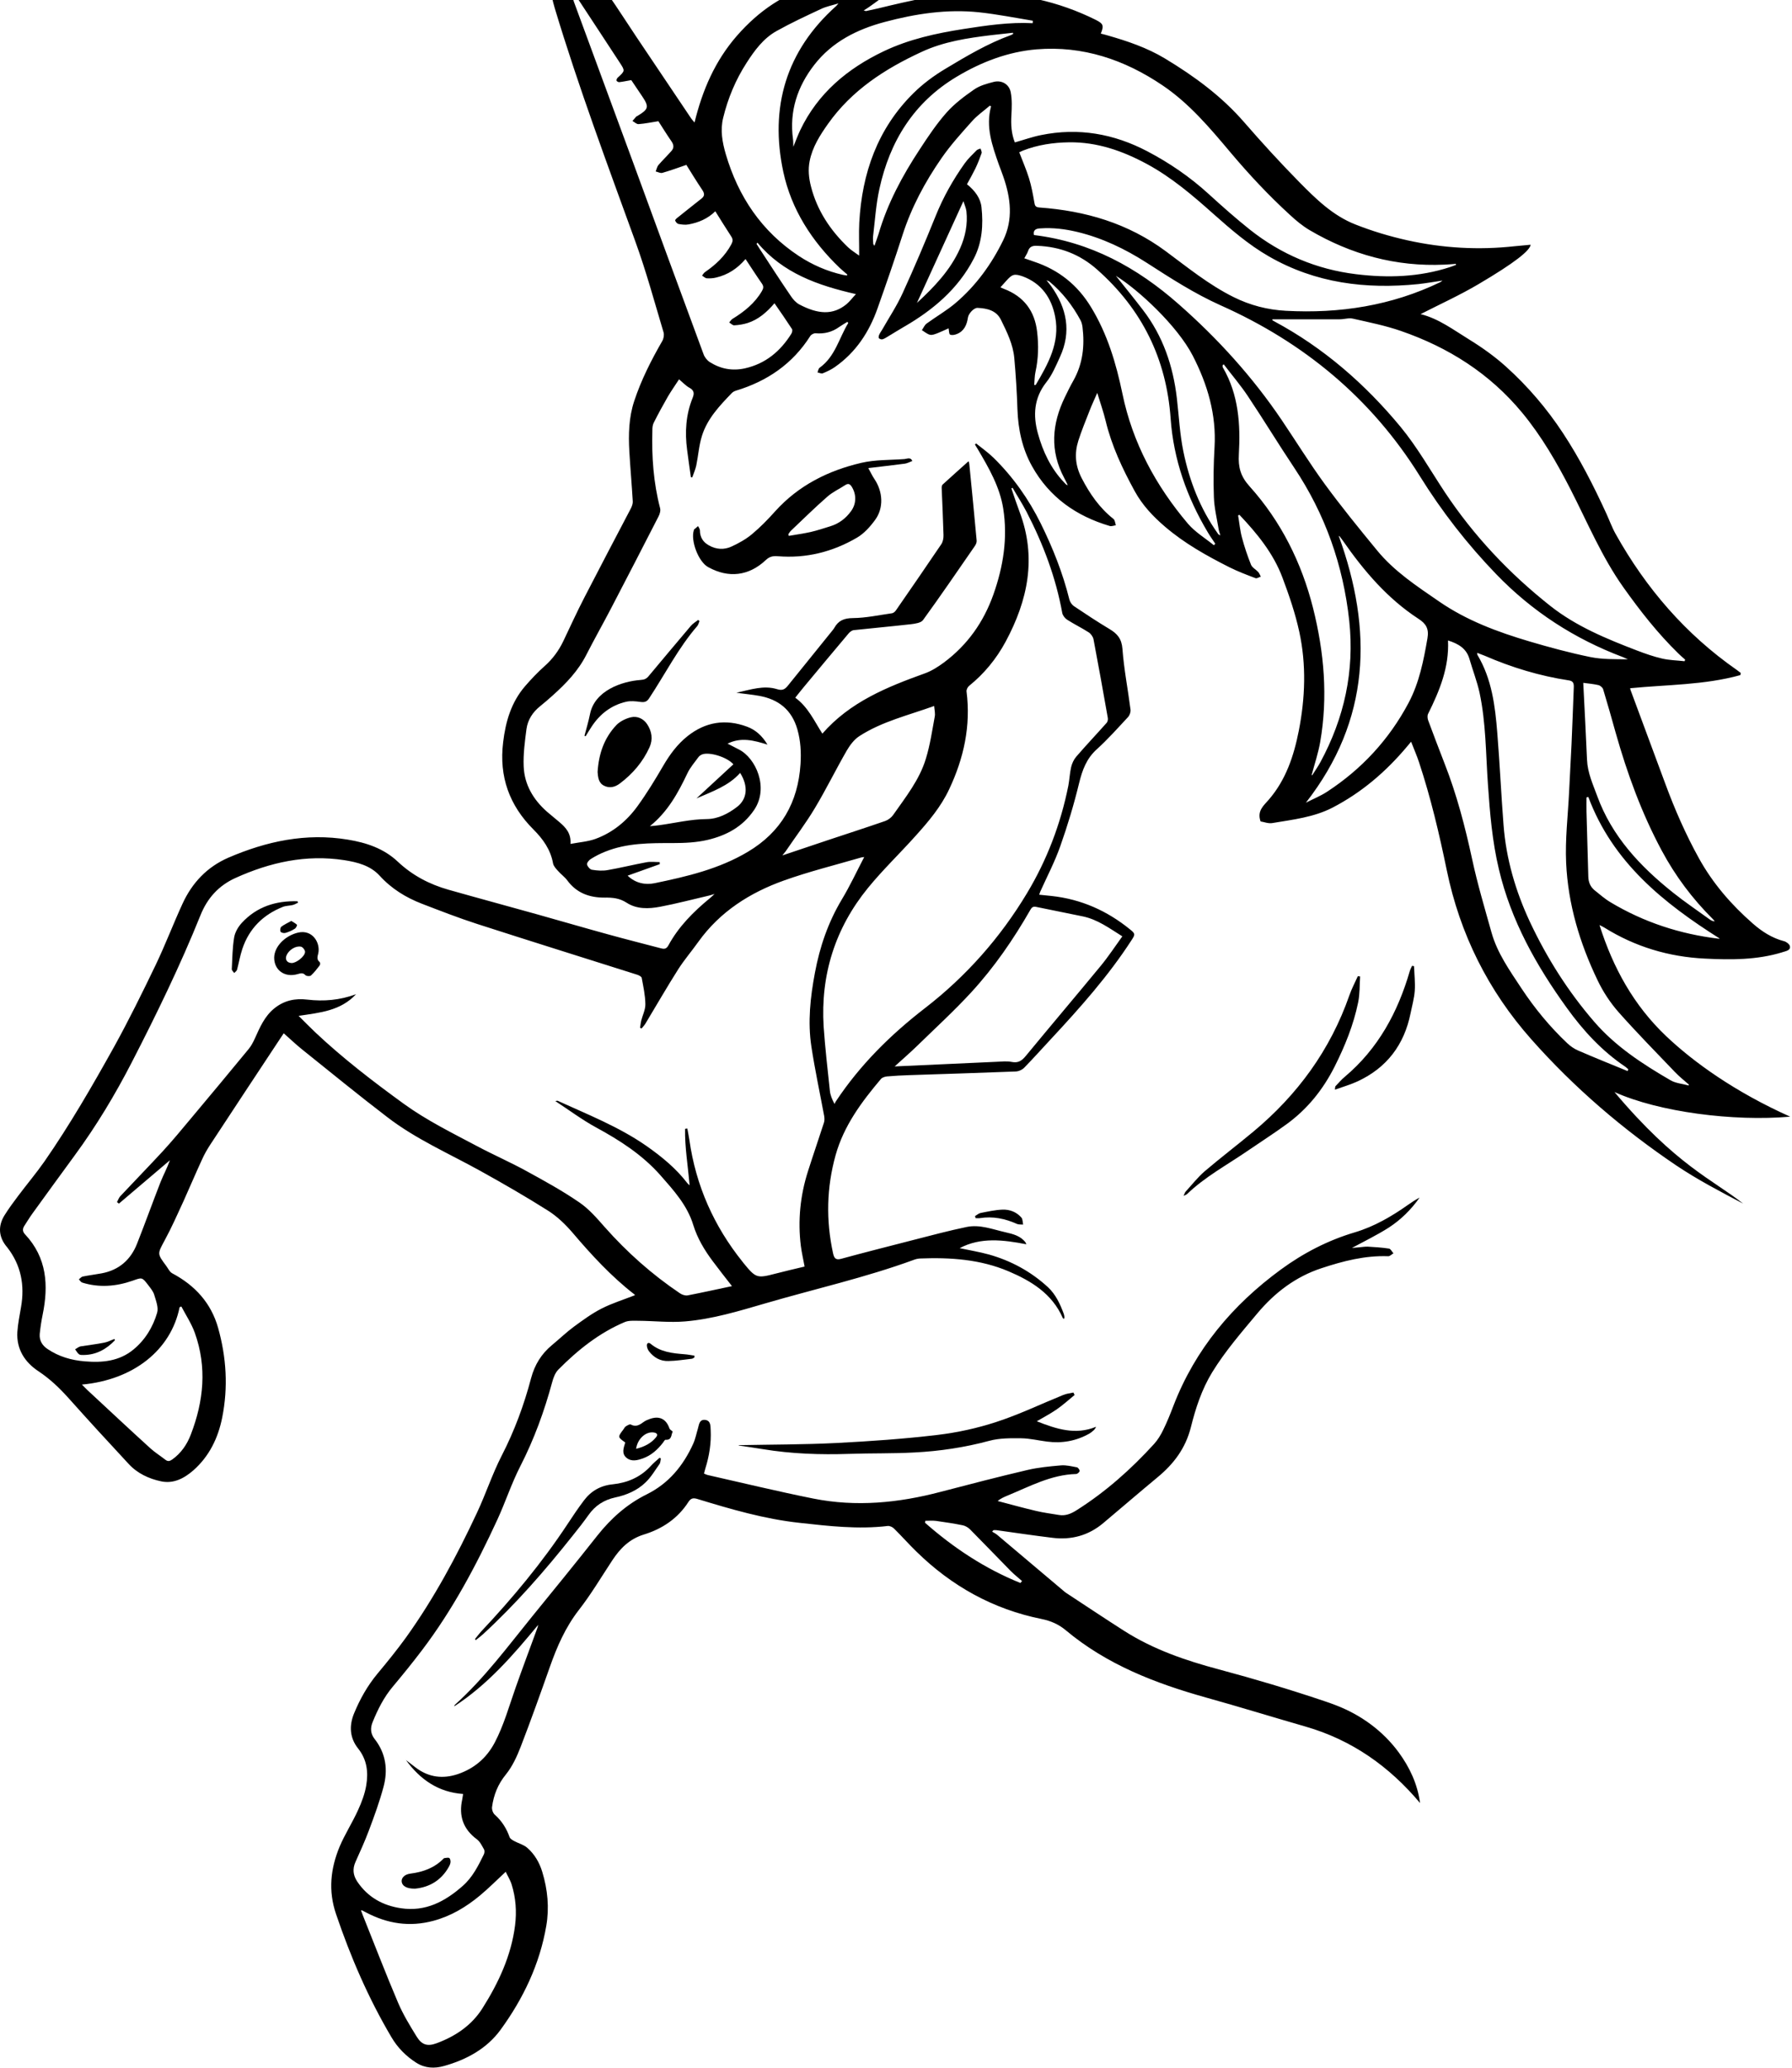 <svg xmlns="http://www.w3.org/2000/svg" width="552" height="637" fill="none" viewBox="0 0 552 637"><path fill="currentColor" d="M1.401 374.329C2.693 372.274 4.118 370.319 5.576 368.396C8.261 364.817 11.144 361.403 13.696 357.758C21.551 346.423 28.445 334.492 35.139 322.461C39.713 314.175 43.889 305.691 47.999 297.14C50.948 290.976 53.368 284.579 56.218 278.382C59.168 271.952 63.775 267.047 70.337 264.197C82.102 259.126 94.265 256.508 107.125 258.629C112.825 259.557 118.227 261.347 122.536 265.423C127.043 269.665 132.313 272.416 138.179 274.073C147.293 276.658 156.407 279.111 165.521 281.663C172.747 283.685 179.972 285.806 187.23 287.794C192.599 289.286 198.034 290.644 203.436 292.07C204.397 292.335 205.193 292.467 205.856 291.274C209.004 285.441 213.578 280.867 218.649 276.691C219.046 276.393 219.378 276.029 220.107 275.366C219.245 275.631 218.848 275.763 218.417 275.863C213.412 277.023 208.408 278.349 203.337 279.31C199.824 279.973 196.145 280.105 192.997 278.05C190.842 276.658 188.688 276.459 186.302 276.493C181.662 276.526 177.652 275.134 174.768 271.223C173.973 270.129 172.813 269.334 171.918 268.306C171.288 267.61 170.526 266.815 170.36 265.953C169.598 261.711 167.278 258.463 164.328 255.513C156.904 248.09 153.69 239.241 154.982 228.668C155.744 222.239 157.468 216.339 161.743 211.368C163.632 209.18 165.654 207.059 167.808 205.137C170.228 202.983 172.084 200.464 173.476 197.581C175.663 193.007 177.751 188.4 180.071 183.926C184.744 174.845 189.517 165.797 194.256 156.749C194.62 156.053 194.952 155.225 194.919 154.496C194.62 149.325 194.156 144.188 193.858 139.051C193.56 133.815 193.693 128.611 195.35 123.574C197.504 117.045 200.586 110.98 204 105.047C204.431 104.318 204.629 103.158 204.397 102.363C201.614 93.05 199.062 83.637 195.747 74.49C187.097 50.627 178.215 26.864 170.891 2.538C170.195 0.185 169.664 -2.268 169.366 -4.72C168.902 -8.697 171.553 -11.415 175.53 -11.05C177.022 -10.918 178.58 -10.321 179.872 -9.559C183.087 -7.637 185.274 -4.654 187.362 -1.638C190.345 2.637 193.129 7.045 196.046 11.387C201.68 19.772 207.314 28.157 212.948 36.542C213.18 36.873 213.445 37.139 213.942 37.735C216.395 27.66 220.306 18.711 226.967 11.055C233.662 3.4 241.583 -2.135 251.526 -4.687C261.17 -7.14 270.782 -8.035 280.459 -4.555C274.593 -3.958 270.881 0.317 266.042 3.234C266.606 3.366 266.705 3.433 266.805 3.4C267.998 3.134 269.224 2.869 270.417 2.604C280.426 0.185 290.435 -2.202 300.908 -2.202C313.8 -2.235 325.997 0.384 337.53 6.117C339.883 7.31 340.082 7.874 339.088 10.359C339.784 10.525 340.447 10.691 341.11 10.89C347.274 12.646 353.339 14.701 358.841 18.015C367.856 23.451 376.274 29.615 383.234 37.636C388.702 43.933 394.336 50.097 400.169 56.03C405.306 61.233 410.51 66.403 417.536 69.154C422.739 71.209 428.042 72.8 433.544 74.026C444.481 76.445 455.451 77.075 466.554 75.849C468.178 75.683 469.802 75.55 471.492 75.385C471.26 77.208 466.587 80.953 455.451 87.515C449.684 90.928 443.553 93.713 437.587 96.762C443.155 98.12 447.795 101.667 452.667 104.649C456.644 107.102 460.489 109.853 463.935 112.968C470.63 119 476.463 125.827 481.434 133.384C486.605 141.239 490.847 149.557 494.758 158.075C495.752 160.229 496.547 162.483 497.707 164.538C507.054 181.241 519.25 195.393 534.993 206.363C535.423 206.662 535.821 206.993 536.219 207.291C536.153 207.59 536.153 207.656 536.086 207.954C525.017 211.036 513.549 210.871 502.148 211.998C502.182 212.097 502.182 212.329 502.248 212.495C505.827 222.106 509.407 231.75 512.953 241.362C515.869 249.283 519.25 257.005 523.36 264.429C527.635 272.151 533.335 278.713 539.931 284.48C542.682 286.899 545.83 288.954 549.542 289.915C550.238 290.081 551.133 290.777 551.332 291.374C551.663 292.5 550.569 292.865 549.675 293.13C549.409 293.196 549.144 293.263 548.912 293.362C541.157 295.715 533.236 295.682 525.249 295.284C514.047 294.754 503.673 291.639 494.161 285.706C493.797 285.474 493.399 285.308 492.703 284.944C496.912 298.234 503.308 309.734 513.218 319.147C521.702 327.2 534.429 336.348 551.431 343.97C534.065 345.495 511.064 342.578 497.31 336.381C516.333 358.984 527.701 363.425 536.948 370.749C529.955 367.071 522.896 363.392 516.333 358.984C499.928 347.914 484.914 335.055 471.757 320.207C458.401 305.161 449.684 287.662 445.641 267.975C443.321 256.74 440.703 245.637 437.09 234.733C436.427 232.712 435.532 230.723 434.671 228.469C434.173 229.066 433.809 229.464 433.477 229.894C426.982 237.65 419.458 244.113 410.444 248.786C404.644 251.768 398.247 252.464 391.95 253.525C390.691 253.757 389.266 253.16 388.304 253.028C387.144 249.747 389.266 248.156 390.823 246.333C396.093 240.235 398.545 232.877 400.07 225.122C402.059 214.98 402.423 204.773 400.236 194.664C399.009 188.964 397.087 183.363 395.032 177.894C392.215 170.404 387.211 164.306 381.775 158.572C381.577 158.672 381.577 158.672 381.378 158.771C381.775 161.058 381.974 163.378 382.571 165.598C383.333 168.449 384.261 171.232 385.355 173.95C385.719 174.845 386.846 175.408 387.575 176.204C387.94 176.602 388.106 177.132 388.371 177.629C387.807 177.795 387.144 178.259 386.747 178.093C384.029 177.066 381.311 176.038 378.726 174.746C371.7 171.199 364.873 167.388 358.841 162.218C355.162 159.069 351.914 155.622 349.561 151.347C345.783 144.453 342.435 137.361 340.579 129.639C339.917 126.888 338.955 124.203 337.994 121.022C337.066 123.143 336.271 124.833 335.608 126.557C334.415 129.606 333.156 132.655 332.161 135.77C330.935 139.681 331.2 143.393 333.189 147.271C335.708 152.142 338.69 156.451 342.999 159.865C343.463 160.229 343.496 161.124 343.728 161.787C343.098 161.886 342.402 162.185 341.839 162.019C331.498 158.97 323.213 153.137 317.91 143.625C314.894 138.223 313.602 132.224 313.403 125.96C313.237 120.757 312.906 115.52 312.442 110.35C312.077 106.108 310.188 102.296 308.332 98.518C306.907 95.602 304.057 94.972 301.107 94.839C299.98 94.806 298.356 96.563 298.157 97.822C297.826 100.043 296.997 101.998 294.744 102.893C294.081 103.158 293.186 103.357 292.656 103.059C292.291 102.86 292.357 101.832 292.192 101.136C291.131 101.6 290.004 102.164 288.811 102.628C288.082 102.893 287.187 103.291 286.491 103.125C285.596 102.926 284.801 102.197 283.972 101.7C284.469 101.004 284.801 100.109 285.464 99.645C288.413 97.491 291.628 95.668 294.379 93.315C300.643 87.979 305.415 81.383 308.995 74.059C312.143 67.629 311.348 61.001 309.061 54.439C308.63 53.179 308.133 51.92 307.669 50.661C305.647 44.861 303.559 39.094 305.283 32.764C305.117 32.664 305.117 32.664 304.918 32.532C303.095 34.123 301.041 35.514 299.45 37.304C296.169 40.983 292.821 44.662 290.004 48.738C284.933 56.063 280.757 63.851 278.007 72.402C275.587 79.958 272.969 87.482 270.318 94.972C267.733 102.296 263.623 108.56 257.16 113.068C256.033 113.863 254.741 114.46 253.448 114.99C253.017 115.156 252.354 114.824 251.824 114.725C252.023 114.228 252.089 113.532 252.487 113.266C257.293 109.82 258.453 104.119 261.303 99.479C261.203 99.38 261.104 99.247 261.005 99.148C260.176 99.678 259.314 100.142 258.519 100.706C256.332 102.296 253.912 102.893 251.228 102.661C250.697 102.628 249.902 103.025 249.604 103.489C244.168 112.073 236.347 117.409 226.735 120.326C226.305 120.458 225.807 120.69 225.476 121.022C221.698 124.933 217.886 128.943 216.229 134.246C215.301 137.195 215.102 140.344 214.473 143.393C214.208 144.619 213.677 145.812 213.246 147.039C213.014 147.005 213.048 147.005 212.816 147.005C212.418 144.188 212.02 141.404 211.656 138.587C210.927 133.119 211.258 127.75 213.346 122.579C213.909 121.221 213.843 120.226 212.352 119.431C211.258 118.834 210.363 117.84 209.17 116.846C208.01 118.636 206.817 120.326 205.756 122.115C204.232 124.767 202.773 127.451 201.382 130.202C201.017 130.898 200.951 131.76 200.951 132.555C200.719 140.642 201.282 148.663 203.337 156.55C203.536 157.313 203.237 158.34 202.84 159.102C198.001 168.548 193.162 177.927 188.257 187.34C185.771 192.112 183.12 196.785 180.668 201.591C178.149 206.595 174.404 210.506 170.294 214.185C169.001 215.345 167.709 216.472 166.383 217.532C164.096 219.355 162.572 221.708 162.174 224.559C161.677 228.37 161.147 232.248 161.312 236.092C161.544 241.726 164.295 246.333 168.504 250.045C169.764 251.139 171.089 252.166 172.349 253.26C174.271 254.917 175.961 256.673 175.729 259.955C178.48 259.424 181.098 259.259 183.452 258.397C188.787 256.441 193.096 252.862 196.377 248.322C199.26 244.345 201.846 240.102 204.331 235.827C206.353 232.38 208.64 229.265 211.755 226.779C217.29 222.371 223.454 221.377 230.083 223.829C232.668 224.791 234.69 226.514 236.413 229.364C232.138 228.038 228.26 227.011 224.117 229.066C225.443 229.729 226.503 230.292 227.597 230.856C232.801 233.474 236.943 242.621 232.303 249.482C228.724 254.751 223.686 257.369 217.92 258.728C214.506 259.524 210.893 259.689 207.38 259.689C200.255 259.689 193.162 259.623 186.434 262.341C184.91 262.937 183.418 263.7 181.993 264.595C181.43 264.926 180.734 265.788 180.833 266.285C180.966 266.914 181.728 267.809 182.325 267.909C183.915 268.174 185.639 268.306 187.23 268.008C191.24 267.312 195.217 266.318 199.194 265.589C200.487 265.357 201.879 265.556 203.204 265.556C203.204 265.754 203.238 265.953 203.238 266.185C199.99 267.345 196.742 268.505 193.328 269.732C195.747 272.052 198.73 272.648 201.647 272.052C211.589 269.997 221.499 267.677 230.381 262.374C240.622 256.276 245.825 247.195 246.588 235.363C246.82 231.717 246.621 228.204 245.627 224.691C243.903 218.659 239.86 215.444 233.894 214.351C231.707 213.953 229.453 213.754 226.835 213.39C231.243 212.428 235.253 211.003 239.396 212.296C240.987 212.793 241.782 212.329 242.644 211.268C247.251 205.535 251.89 199.801 256.53 194.068C256.696 193.869 256.862 193.637 256.994 193.405C258.254 191.151 259.977 190.422 262.695 190.389C266.738 190.356 270.782 189.461 274.792 188.897C275.223 188.831 275.72 188.4 275.985 188.003C280.658 181.241 285.331 174.48 289.938 167.653C290.468 166.891 290.667 165.764 290.634 164.803C290.501 159.964 290.269 155.125 290.07 150.286C290.07 149.955 290.137 149.458 290.369 149.259C292.954 146.873 295.605 144.553 298.356 142.067C298.489 142.531 298.588 142.763 298.588 143.028C299.35 150.85 300.146 158.672 300.842 166.493C300.908 167.057 300.61 167.753 300.245 168.25C294.976 175.872 289.772 183.495 284.337 190.985C283.707 191.88 281.917 192.112 280.592 192.278C274.726 192.941 268.859 193.471 262.993 194.101C262.397 194.167 261.734 194.697 261.336 195.194C256.762 200.63 252.222 206.065 247.681 211.534C246.787 212.594 245.925 213.721 244.964 214.914C248.908 217.764 250.83 222.106 253.316 225.984C261.833 216.207 273.267 211.6 284.967 207.391C287.055 206.629 289.01 205.369 290.8 204.043C298.025 198.641 302.996 191.615 306.012 183.097C309.061 174.48 310.453 165.698 309.028 156.65C307.967 149.955 304.587 144.122 301.206 138.388C300.908 137.891 300.61 137.394 300.311 136.93C300.51 136.764 300.477 136.798 300.676 136.599C302.499 138.057 304.421 139.416 306.078 141.04C312.077 146.939 316.85 153.7 320.595 161.257C324.307 168.78 327.389 176.535 329.41 184.688C329.609 185.451 330.173 186.279 330.802 186.71C334.415 189.129 338.061 191.549 341.773 193.769C344.159 195.194 345.518 196.752 345.75 199.867C346.214 206.131 347.44 212.329 348.235 218.56C348.335 219.289 348.003 220.316 347.473 220.88C344.325 224.26 341.242 227.74 337.829 230.822C334.647 233.706 333.388 237.219 332.393 241.262C330.802 247.824 328.847 254.32 326.593 260.684C324.903 265.489 322.517 270.03 320.429 274.67C320.329 274.902 320.263 275.167 320.097 275.598C321.489 275.73 322.749 275.863 323.975 275.995C333.056 276.99 341.01 280.536 348.07 286.27C349.76 287.628 349.727 287.827 348.5 289.683C341.441 300.587 332.725 310.397 323.776 320.009C321.025 322.958 318.341 325.974 315.524 328.858C314.894 329.52 313.8 330.018 312.872 330.051C301.969 330.482 291.065 330.813 280.128 331.177C277.808 331.244 275.521 331.376 273.201 331.575C272.571 331.642 271.743 331.907 271.378 332.337C265.413 339.397 259.944 346.721 257.392 355.835C254.608 365.844 254.409 375.887 256.597 385.995C256.928 387.453 257.326 388.249 259.116 387.752C266.407 385.763 273.764 383.907 281.089 382.018C286.657 380.593 292.192 379.101 297.793 377.941C301.836 377.113 305.747 378.671 309.658 379.565C311.944 380.096 314.298 380.626 315.855 382.648C315.922 382.714 315.955 382.846 316.154 383.277C308.962 381.885 302.068 381.057 295.605 384.47C298.522 385.1 301.604 385.597 304.62 386.426C311.447 388.348 317.546 391.662 322.782 396.468C325.201 398.722 326.56 401.671 327.687 404.72C327.82 405.085 327.853 405.45 327.886 405.814C327.886 405.947 327.786 406.079 327.72 406.278C327.555 406.146 327.389 406.079 327.356 405.947C324.075 398.49 317.678 394.579 310.652 391.596C301.969 387.917 292.755 387.288 283.442 387.652C282.812 387.685 282.149 387.818 281.553 388.05C266.539 393.551 250.962 397.031 235.651 401.506C227.564 403.859 219.444 406.344 210.993 407.04C206.253 407.438 201.448 406.875 196.675 406.842C195.25 406.842 193.692 406.709 192.433 407.239C184.545 410.587 177.95 415.856 171.984 421.888C171.023 422.849 170.46 424.374 170.095 425.733C167.676 434.681 164.527 443.331 160.285 451.617C157.567 456.92 155.711 462.653 153.226 468.055C146.697 482.207 139.405 495.928 129.96 508.357C127.076 512.168 124.06 515.88 120.978 519.559C118.227 522.84 116.371 526.552 114.781 530.463C114.018 532.318 114.151 534.075 115.377 535.633C118.89 540.107 119.553 545.178 118.128 550.447C116.902 555.021 115.278 559.462 113.621 563.87C112.394 567.151 110.936 570.333 109.511 573.514C108.55 575.669 108.749 577.624 110.041 579.579C113.289 584.418 117.929 586.97 123.53 587.799C131.053 588.926 137.085 585.744 142.554 580.905C145.603 578.221 147.326 574.708 149.05 571.195C149.249 570.797 149.315 570.068 149.116 569.703C148.486 568.609 147.89 567.317 146.929 566.588C142.653 563.439 141.261 559.33 142.388 554.259C142.488 553.795 142.521 553.298 142.653 552.602C135.031 552.071 129.429 548.161 125.055 542.162C126.049 542.924 127.043 543.686 128.071 544.482C132.048 547.498 136.422 548.028 141.062 546.47C146.1 544.747 149.878 541.532 152.397 536.76C155.247 531.324 156.838 525.458 158.86 519.758C160.981 513.726 163.235 507.76 165.422 501.761C165.555 501.364 165.72 500.999 165.753 500.535C158.064 509.848 150.21 518.929 139.902 525.624C140.002 525.425 140.035 525.193 140.201 525.06C149.249 516.907 156.44 507.13 164.063 497.751C170.758 489.532 177.453 481.312 184.015 472.994C188.224 467.691 193.129 463.316 199.227 460.3C205.988 456.953 210.496 451.451 213.545 444.69C214.208 443.232 214.506 441.608 214.97 440.083C215.334 438.89 215.368 437.233 217.124 437.366C218.947 437.531 218.848 439.188 218.914 440.514C219.113 444.524 218.483 448.468 217.29 452.28C217.124 452.777 217.025 453.307 216.859 453.904C217.257 454.069 217.555 454.235 217.92 454.335C228.757 456.787 239.562 459.405 250.465 461.593C263.689 464.244 276.78 462.952 289.739 459.538C298.621 457.218 307.537 454.898 316.452 452.81C319.832 452.015 323.345 451.683 326.825 451.385C328.449 451.252 330.106 451.683 331.73 451.981C332.095 452.048 332.592 452.777 332.559 453.108C332.526 453.473 331.863 454.036 331.498 454.036C323.776 454.235 317.181 457.881 310.32 460.698C309.293 461.129 308.299 461.56 307.305 462.355C311.215 463.382 315.159 464.476 319.103 465.404C321.456 465.967 323.876 466.266 326.229 466.663C328.217 466.995 329.941 466.266 331.565 465.238C340.546 459.571 348.401 452.578 355.527 444.756C356.653 443.497 357.581 441.972 358.311 440.448C359.504 438.028 360.498 435.543 361.459 433.024C368.154 415.624 379.654 401.97 394.535 391.066C401.462 385.995 409.052 382.051 417.337 379.599C423.336 377.809 428.672 374.693 433.743 371.114C434.869 370.319 436.029 369.556 437.289 368.894C434.704 372.572 431.555 375.688 427.843 378.107C424.164 380.46 420.187 382.382 416.442 384.404C417.039 384.338 417.867 384.272 418.729 384.205C419.591 384.139 420.453 383.973 421.314 384.006C423.502 384.139 425.689 384.272 427.843 384.603C428.374 384.669 428.771 385.564 429.235 386.061C428.705 386.36 428.142 386.989 427.611 386.956C420.486 386.691 413.725 388.448 407.096 390.635C399.109 393.253 392.679 398.158 387.31 404.555C382.405 410.421 377.401 416.188 373.39 422.717C370.176 427.986 368.286 433.786 366.828 439.652C365.171 446.148 361.559 450.921 356.587 455.031C350.953 459.704 345.418 464.476 339.817 469.182C335.277 472.994 330.007 474.419 324.174 473.69C318.407 472.994 312.674 472.132 306.94 471.337C306.642 471.303 306.31 471.337 306.012 471.337C305.879 471.502 305.747 471.635 305.614 471.801C306.111 472.099 306.642 472.364 307.106 472.729C314.066 478.595 320.992 484.461 327.952 490.327C328.085 490.427 328.217 490.526 328.35 490.625C334.316 494.536 340.248 498.513 346.28 502.358C355.262 508.091 365.237 511.505 375.445 514.223C386.349 517.139 397.153 520.354 407.858 523.967C409.085 524.364 410.278 524.795 411.471 525.259C419.193 528.209 426.02 533.18 430.892 539.842C434.14 544.283 436.659 549.486 437.421 555.386C427.976 544.117 416.409 535.931 402.092 531.821C391.851 528.872 381.676 525.723 371.435 522.873C355.825 518.498 340.911 512.731 328.284 502.159C326.163 500.369 323.677 499.276 320.893 498.712C305.913 495.696 293.12 488.571 282.249 477.899C279.896 475.612 277.742 473.159 275.388 470.839C274.924 470.375 274.063 469.978 273.466 470.044C264.352 471.138 255.304 470.077 246.289 469.083C235.518 467.923 225.111 464.874 214.804 461.725C213.478 461.328 212.783 461.526 212.053 462.653C208.805 467.724 204 470.939 198.399 472.662C193.858 474.054 191.008 476.971 188.555 480.716C185.175 485.853 182.026 491.156 178.281 495.961C174.172 501.264 171.587 507.197 169.399 513.394C166.483 521.647 163.533 529.932 160.384 538.085C159.224 541.068 157.832 544.117 155.844 546.57C153.358 549.619 152.066 552.9 151.569 556.612C151.469 557.374 151.834 558.468 152.397 558.965C154.551 560.887 156.01 563.174 156.971 565.892C157.136 566.389 157.832 566.787 158.363 567.085C159.688 567.814 161.312 568.212 162.406 569.173C164.66 571.128 166.184 573.746 167.046 576.63C168.703 582.065 169.233 587.666 168.272 593.234C166.251 605.066 161.147 615.705 154.154 625.283C149.945 631.05 143.681 634.463 136.787 636.385C133.871 637.214 130.954 637.115 128.236 635.391C125.055 633.37 122.47 630.751 120.547 627.47C113.455 615.473 107.986 602.779 103.512 589.589C101.06 582.397 101.822 575.569 104.606 568.841C106.23 564.997 108.55 561.417 110.273 557.606C111.4 555.154 112.394 552.535 112.825 549.884C113.488 545.874 113.057 542.029 110.306 538.582C107.721 535.334 107.489 531.589 109.08 527.745C110.903 523.337 113.19 519.26 116.272 515.548C119.288 511.936 122.271 508.257 125.055 504.413C133.705 492.349 140.698 479.324 146.962 465.901C149.646 460.168 151.635 454.069 154.518 448.435C158.462 440.779 161.412 432.792 163.599 424.506C164.693 420.397 166.781 417.016 170.029 414.332C172.316 412.443 174.437 410.388 176.823 408.631C179.541 406.643 182.292 404.621 185.274 403.096C188.589 401.406 192.168 400.312 195.615 398.954C195.615 398.92 195.482 398.821 195.383 398.689C188.257 393.154 182.192 386.558 176.359 379.698C174.138 377.113 171.587 374.66 168.736 372.871C161.975 368.595 155.015 364.585 148.022 360.707C138.345 355.338 128.104 350.897 119.288 344.103C110.439 337.342 101.822 330.283 93.139 323.323C91.183 321.765 89.36 320.009 87.405 318.285C87.04 318.849 86.709 319.313 86.377 319.81C79.153 330.747 71.894 341.717 64.703 352.687C63.775 354.112 62.913 355.637 62.217 357.194C60.261 361.436 58.438 365.745 56.516 370.02C54.66 374.064 52.837 378.173 50.716 382.084C48.496 386.227 48.363 386.128 51.18 389.906C51.777 390.701 52.241 391.795 53.069 392.226C60.062 395.938 65.034 401.373 67.188 409.029C69.74 418.11 70.303 427.357 68.448 436.637C67.188 442.967 64.471 448.568 59.565 452.909C56.715 455.395 53.434 457.118 49.59 456.29C45.844 455.494 42.298 453.837 39.647 450.954C33.416 444.259 27.252 437.531 21.153 430.704C18.336 427.555 15.387 424.738 11.84 422.385C7.631 419.601 5.046 415.591 5.344 410.321C5.51 407.77 6.04 405.218 6.471 402.666C7.664 395.938 6.504 389.74 2.262 384.272C-0.389 381.222 -0.754 377.809 1.401 374.329ZM252.885 2.77C248.278 4.924 243.638 7.078 239.197 9.564C235.154 11.818 232.436 15.53 229.983 19.341C226.603 24.578 224.217 30.278 222.758 36.31C221.83 40.088 222.493 43.8 223.554 47.446C227.398 60.537 234.59 71.275 246.091 78.865C250.233 81.582 254.774 83.571 259.646 84.665C260.044 84.764 260.474 84.797 260.905 84.864C260.938 84.764 260.971 84.665 261.005 84.565C260.242 83.902 259.447 83.273 258.718 82.577C250.101 74.357 243.771 64.514 241.285 52.947C237.043 33.062 242.113 15.662 257.591 1.842C257.724 1.709 257.856 1.544 258.287 1.046C256.232 1.676 254.476 2.008 252.885 2.77ZM301.67 3.797C291.761 2.737 282.017 4.228 272.472 6.78C264.021 9.034 256.332 12.878 250.83 19.971C245.627 26.666 243.108 34.255 244.268 42.872C244.367 43.502 244.334 44.165 244.367 45.225C245.163 43.27 245.759 41.679 246.488 40.121C251.924 28.72 261.038 21.131 272.207 15.795C279.995 12.083 288.314 10.26 296.798 8.934C303.858 7.841 310.917 6.78 318.109 7.145C318.109 6.879 318.142 6.614 318.142 6.382C312.674 5.488 307.205 4.394 301.67 3.797ZM443.718 86.885C443.851 86.819 443.95 86.686 444.348 86.421C441.664 86.819 439.277 87.25 436.858 87.515C420.718 89.139 405.24 87.25 390.89 78.997C384.593 75.385 379.124 70.645 373.755 65.873C367.358 60.172 360.896 54.638 353.306 50.528C345.816 46.485 337.994 43.734 329.377 43.833C324.472 43.9 319.633 44.596 315.027 46.418C314.695 46.551 314.364 46.717 313.966 46.916C314.994 49.633 316.154 52.251 316.982 54.936C317.711 57.322 318.175 59.808 318.606 62.294C318.772 63.354 318.937 63.818 320.197 63.917C334.349 64.945 347.44 68.756 359.073 77.373C365.834 82.378 372.396 87.747 380.019 91.525C385.09 94.044 390.459 95.436 396.093 95.734C412.631 96.629 428.639 94.177 443.718 86.885ZM318.507 72.402C335.906 74.523 350.257 82.411 363.017 93.646C375.114 104.285 385.852 116.117 394.867 129.473C399.241 135.969 403.384 142.664 407.991 148.994C413.128 156.02 418.63 162.781 424.164 169.509C429.467 176.005 436.427 180.545 443.254 185.252C451.805 191.151 461.317 194.664 471.127 197.581C477.292 199.403 483.556 201.094 489.853 202.386C493.598 203.149 497.542 203.049 501.452 203.082C500.955 202.85 500.425 202.618 499.928 202.419C485.014 196.785 472.022 188.4 460.886 176.867C451.938 167.587 444.149 157.578 437.355 146.641C422.441 122.679 401.628 105.478 375.975 94.044C367.922 90.431 360.597 85.692 353.24 80.953C346.578 76.677 339.552 73.297 331.83 71.441C328.085 70.546 324.34 70.082 320.495 70.347C318.971 70.38 318.175 70.977 318.507 72.402ZM504.303 200.398C506.822 201.359 509.373 202.254 511.959 202.85C514.212 203.381 516.599 203.414 518.918 203.679C518.985 203.513 519.051 203.347 519.084 203.182C518.388 202.585 517.692 201.989 517.029 201.326C510.699 195.161 505.264 188.234 500.127 181.009C493.432 171.597 489.024 160.991 483.821 150.817C479.545 142.465 474.872 134.378 468.874 127.12C458.865 115.023 446.171 107.003 431.489 101.932C426.716 100.275 421.679 99.28 416.741 98.154C415.481 97.855 414.089 98.352 412.73 98.352C406.036 98.386 399.308 98.352 392.613 98.352H391.983C391.95 98.452 391.95 98.551 391.917 98.618C392.149 98.75 392.348 98.916 392.58 99.015C407.759 107.168 420.552 118.337 431.456 131.528C436.56 137.726 440.57 144.818 445.011 151.546C453.959 165.035 464.896 176.635 477.557 186.644C485.577 192.974 494.89 196.785 504.303 200.398ZM527.569 283.055C521.305 276.824 516.068 269.831 511.892 262.043C505.695 250.509 501.254 238.313 497.707 225.785C496.448 221.277 495.189 216.803 493.83 212.329C493.664 211.766 492.935 211.169 492.371 211.036C490.814 210.672 489.223 210.539 487.698 210.34C488.096 218.394 488.527 226.216 488.858 234.037C489.024 238.014 490.648 241.527 491.974 245.14C496.514 257.635 505.231 266.881 515.372 274.968C519.018 277.885 522.929 280.503 526.707 283.254C527.105 283.552 527.602 283.751 528.198 283.817C528.033 283.585 527.834 283.287 527.569 283.055ZM496.083 277.918C506.358 284.082 517.527 287.728 529.425 289.153C529.557 289.153 529.723 289.12 529.756 289.12C512.456 278.183 496.779 265.655 489.256 245.471C489.057 245.538 488.892 245.604 488.693 245.637C488.693 247.095 488.66 248.52 488.693 249.979C488.858 256.64 489.09 263.302 489.256 269.997C489.289 271.687 489.853 273.079 491.079 274.139C492.703 275.432 494.294 276.857 496.083 277.918ZM520.145 334.359C520.178 334.26 520.211 334.16 520.244 334.094C518.819 332.835 517.295 331.642 515.969 330.25C510.103 324.118 504.137 318.053 498.503 311.69C495.984 308.806 493.797 305.492 492.139 302.012C486.638 290.578 483.025 278.614 482.429 265.821C482.097 258.563 482.959 251.437 483.324 244.245C483.556 239.241 483.854 234.236 484.086 229.265C484.351 223.399 484.55 217.565 484.782 211.699C484.815 210.606 484.682 209.777 483.257 209.578C474.276 208.219 465.659 205.601 457.34 201.989C456.611 201.69 455.882 201.425 455.02 201.094C455.053 201.458 455.02 201.624 455.119 201.757C459.527 209.147 460.555 217.433 461.218 225.752C461.98 235.197 462.411 244.643 463.14 254.088C463.935 264.561 466.852 274.504 471.26 283.95C476.496 295.085 483.025 305.426 491.112 314.772C497.707 322.395 505.993 327.764 514.544 332.735C516.168 333.696 518.256 333.829 520.145 334.359ZM439.907 221.841C441.564 226.282 443.221 230.69 444.945 235.098C448.723 244.709 451.308 254.652 453.495 264.76C455.119 272.317 457.34 279.741 459.428 287.198C461.218 293.627 465.062 298.963 468.675 304.465C472.751 310.629 477.424 316.297 482.793 321.367C483.754 322.262 484.881 323.058 486.108 323.588C491.145 325.775 496.249 327.83 501.353 329.918C501.419 329.752 501.519 329.587 501.585 329.388C501.287 329.123 500.988 328.824 500.657 328.592C493.465 323.754 487.698 317.49 482.661 310.497C473.248 297.472 465.46 283.618 461.715 267.776C459.66 259.159 458.931 250.376 458.334 241.594C457.671 232.148 457.738 222.636 455.749 213.356C454.987 209.876 453.661 206.496 452.667 203.049C451.739 199.768 449.286 198.31 446.038 197.282C446.436 205.568 443.42 212.793 439.907 219.885C439.642 220.383 439.708 221.244 439.907 221.841ZM408.786 243.881C419.491 236.887 427.91 227.773 433.908 216.472C437.189 210.274 438.515 203.48 439.708 196.62C440.205 193.703 439.311 192.145 436.957 190.621C427.379 184.39 420.121 175.839 413.658 166.559C413.36 166.129 413.029 165.698 412.697 165.267C412.631 165.201 412.532 165.134 412.366 165.035C422.938 194.134 422.176 221.741 402.257 247.261C404.445 246.134 406.765 245.206 408.786 243.881ZM376.705 113.233C381.543 121.552 382.14 130.732 381.61 139.979C381.378 143.923 382.14 146.74 384.924 149.822C394.602 160.594 400.932 173.287 404.478 187.34C407.892 200.961 409.085 214.682 406.665 228.569C406.069 231.982 404.942 235.33 404.047 238.677C404.08 238.743 404.113 238.777 404.18 238.843C405.041 237.484 405.969 236.158 406.732 234.766C414.089 221.145 417.271 206.728 415.614 191.217C413.758 174.116 408.223 158.406 398.645 144.056C393.773 136.764 389.232 129.274 384.361 121.983C382.107 118.602 379.422 115.487 376.97 112.239C376.837 112.305 376.738 112.372 376.638 112.438C376.572 112.736 376.572 113.034 376.705 113.233ZM375.909 164.902C375.71 164.173 375.445 163.51 375.346 162.781C374.815 159.566 374.02 156.352 373.921 153.104C373.722 148 373.821 142.863 374.12 137.792C374.716 127.683 371.965 118.437 367.425 109.588C362.619 100.275 350.522 89.139 343.728 84.963C346.512 88.443 349.362 91.956 352.08 95.502C358.244 103.523 361.36 112.736 362.52 122.712C363.149 128.147 363.415 133.649 364.508 139.018C366.364 148.099 369.678 156.65 375.081 164.273C375.213 164.505 375.412 164.737 375.909 164.902ZM336.072 94.607C341.11 102.86 343.794 111.874 345.75 121.287C348.865 136.4 356.024 149.624 365.933 161.323C368.154 163.908 371.236 165.764 373.921 167.951C374.053 167.786 374.219 167.653 374.352 167.487C373.589 166.327 372.761 165.201 372.065 164.007C365.602 153.17 361.492 141.537 360.597 128.943C359.305 110.516 351.782 95.27 337.961 83.041C332.658 78.334 326.527 75.981 319.468 75.716C318.076 75.65 317.115 75.948 316.651 77.406C316.419 78.102 315.955 78.732 315.524 79.561C316.584 79.925 317.579 80.29 318.573 80.621C326.129 83.14 331.929 87.78 336.072 94.607ZM319.7 133.483C321.224 139.051 323.677 144.288 327.753 148.563C327.985 148.795 328.184 149.027 328.416 149.259C328.482 149.325 328.615 149.325 328.913 149.458C328.516 148.629 328.184 147.9 327.82 147.237C323.345 138.886 324.008 130.6 328.018 122.347C328.847 120.624 329.709 118.868 330.67 117.177C333.553 112.04 334.15 106.505 333.454 100.772C333.354 100.043 333.189 99.28 332.824 98.618C330.372 94.077 327.256 90.067 323.279 86.753C323.147 86.62 322.915 86.587 322.351 86.322C323.014 87.15 323.412 87.614 323.776 88.111C328.615 94.906 330.106 102.164 326.494 109.985C325.268 112.67 324.108 115.487 322.285 117.774C318.473 122.613 318.175 127.982 319.7 133.483ZM309.923 86.554C309.392 87.15 308.862 87.747 308.166 88.509C308.663 88.708 308.962 88.874 309.227 88.973C315.358 91.293 318.739 95.767 319.468 102.197C319.965 106.34 319.865 110.449 318.971 114.526C318.672 115.852 318.705 117.21 318.573 118.602C318.937 118.569 319.004 118.602 319.037 118.569C322.848 112.106 326.56 105.544 325.036 97.59C323.909 91.757 320.827 87.283 315.027 85.129C312.408 84.234 311.779 84.466 309.923 86.554ZM268.992 75.12C268.992 75.252 269.158 75.385 269.357 75.716C269.82 74.391 270.251 73.264 270.616 72.104C273.367 62.658 277.974 54.107 283.343 45.954C285.895 42.044 288.513 38.133 291.595 34.653C294.014 31.935 297.064 29.648 300.079 27.56C301.803 26.367 303.99 25.771 306.045 25.24C308.531 24.578 310.884 25.936 311.348 28.455C311.779 30.742 311.679 33.161 311.547 35.481C311.381 38.365 311.514 41.116 312.607 43.866C315.424 43.071 318.009 42.143 320.661 41.613C332.194 39.26 343.098 41.182 353.439 46.617C360.266 50.197 366.596 54.538 372.33 59.775C376.473 63.553 380.649 67.265 385.023 70.745C394.635 78.368 405.638 83.007 417.768 84.466C427.479 85.659 437.189 85.361 446.635 82.278C447.265 82.079 447.894 81.814 448.524 81.582C448.491 81.483 448.458 81.383 448.458 81.284C447.298 81.35 446.138 81.483 444.945 81.516C429.998 82.212 416.177 78.401 403.384 70.877C401.197 69.585 399.175 67.895 397.286 66.138C390.757 60.172 384.758 53.743 379.058 46.982C372.728 39.458 366.364 31.869 358.112 26.301C346.412 18.38 333.52 14.038 319.335 15.198C310.552 15.927 302.3 19.076 294.677 23.649C281.487 31.537 274.096 43.502 270.881 58.217C269.82 63.023 269.522 67.994 268.926 72.899C268.859 73.595 268.959 74.391 268.992 75.12ZM264.683 68.624C265.512 53.345 270.318 39.624 281.387 28.687C284.271 25.837 287.618 23.351 291.098 21.263C297.66 17.319 304.222 13.409 311.447 10.79C311.679 10.691 311.878 10.558 312.11 10.426C312.077 10.326 312.044 10.194 312.011 10.094C309.79 10.326 307.603 10.558 305.382 10.823C298.025 11.718 290.7 12.812 283.873 15.994C272.604 21.197 262.397 27.792 255.072 38.133C252.586 41.646 250.267 45.258 249.405 49.6C248.875 52.251 249.14 54.837 249.803 57.422C251.692 64.846 255.768 70.944 261.237 76.18C262.264 77.141 263.523 77.904 264.65 78.732C264.683 75.219 264.518 71.905 264.683 68.624ZM246.157 93.746C251.957 96.828 256.564 97.126 260.74 93.713C261.734 92.884 262.529 91.79 263.656 90.597C251.857 87.913 241.152 84.134 233.331 74.755C233.231 74.888 233.132 74.987 233.032 75.12C233.43 75.716 233.795 76.346 234.192 76.942C237.308 81.715 240.39 86.487 243.605 91.194C244.235 92.155 245.129 93.182 246.157 93.746ZM216.726 109.124C217.058 110.052 217.82 111.013 218.649 111.543C221.963 113.631 225.542 114.327 229.453 113.465C235.816 112.04 240.39 108.196 243.771 102.793C244.003 102.396 244.168 101.667 243.969 101.368C242.246 98.717 240.456 96.132 238.567 93.414C236.181 96.198 233.596 98.452 230.249 99.512C228.956 99.91 227.531 100.142 226.172 100.208C225.675 100.242 225.145 99.645 224.614 99.347C224.946 98.982 225.211 98.485 225.642 98.22C229.254 95.999 232.502 93.414 234.69 89.669C235.187 88.807 235.286 88.211 234.69 87.349C232.999 84.93 231.409 82.444 229.652 79.793C227.1 82.775 224.15 84.665 220.604 85.493C219.676 85.725 218.682 85.791 217.721 85.725C217.224 85.692 216.76 85.195 216.262 84.897C216.561 84.499 216.826 84.035 217.224 83.77C220.505 81.516 223.322 78.865 225.244 75.319C225.741 74.391 225.841 73.728 225.244 72.833C223.587 70.314 222.029 67.762 220.339 65.078C217.986 67.397 215.169 68.557 212.153 69.121C211.125 69.32 210.032 69.187 209.004 68.988C208.607 68.922 208.109 68.359 207.977 67.928C207.911 67.696 208.474 67.199 208.839 66.933C211.258 64.978 213.71 63.056 216.13 61.133C217.124 60.338 217.025 59.543 216.329 58.515C214.572 55.897 212.915 53.179 211.424 50.793C208.839 51.688 206.452 52.55 204.033 53.246C203.436 53.411 202.674 52.98 201.978 52.815C202.243 52.185 202.376 51.423 202.774 50.892C204.066 49.401 205.491 48.009 206.817 46.518C207.612 45.623 207.612 44.695 206.883 43.601C205.359 41.414 203.967 39.127 202.807 37.337C200.52 37.702 198.598 38.1 196.675 38.232C196.079 38.265 195.449 37.602 194.819 37.271C195.217 36.807 195.582 36.343 195.979 35.912C196.079 35.813 196.278 35.78 196.41 35.68C199.824 33.625 199.99 32.896 197.802 29.648C196.675 27.958 195.548 26.268 194.455 24.677C193.129 24.909 191.936 25.174 190.743 25.307C190.478 25.34 189.947 25.041 189.914 24.809C189.848 24.544 190.08 24.08 190.312 23.881C192.566 21.827 192.566 21.827 190.875 19.242C186.501 12.58 182.159 5.918 177.784 -0.71C177.453 -1.207 177.055 -1.704 176.724 -2.168C176.525 -2.102 176.359 -2.036 176.193 -1.97C176.392 -1.141 176.492 -0.312 176.757 0.483C182.822 16.988 188.92 33.46 194.985 49.965C202.21 69.684 209.435 89.437 216.726 109.124ZM203.072 254.188C207.944 253.525 212.749 252.332 217.754 252.299C221.168 252.266 224.316 250.642 227.034 248.554C230.215 246.101 230.547 242.157 227.995 238.081C224.415 242.091 219.544 243.748 214.539 245.935C218.516 242.257 222.228 238.843 225.907 235.429C223.985 233.209 218.616 231.585 216.395 232.347C215.898 232.513 215.401 232.844 215.102 233.275C213.942 234.866 212.584 236.423 211.755 238.18C208.872 244.245 205.69 250.078 200.188 254.486C201.183 254.42 202.111 254.32 203.072 254.188ZM314.331 487.609C314.496 487.411 314.662 487.212 314.828 487.013C313.668 485.985 312.442 485.024 311.348 483.931C307.172 479.688 303.062 475.38 298.853 471.138C298.257 470.541 297.395 470.011 296.6 469.845C293.882 469.282 291.098 468.884 288.347 468.486C287.253 468.354 286.16 468.453 285.033 468.453C285 468.652 284.967 468.851 284.933 469.05C293.749 476.805 303.394 483.202 314.331 487.609ZM111.731 589.887C115.344 598.901 118.824 607.983 122.635 616.931C124.193 620.577 126.281 623.99 128.369 627.371C129.927 629.89 131.683 630.42 134.467 629.392C140.234 627.271 145.272 623.891 148.586 618.654C153.557 610.8 157.468 602.448 158.661 593.068C159.191 588.826 158.893 584.584 157.6 580.474C157.17 579.082 156.341 577.79 155.778 576.564C153.027 579.115 150.541 581.634 147.79 583.921C143.548 587.434 138.908 590.218 133.473 591.676C126.148 593.632 119.354 592.571 112.759 589.091C112.328 588.859 111.897 588.661 111.466 588.429C111.433 588.429 111.367 588.462 111.201 588.495C111.4 588.893 111.533 589.39 111.731 589.887ZM287.751 217.466C279.763 220.349 271.676 222.239 264.717 226.746C263.126 227.773 261.833 229.497 260.839 231.187C257.458 237.053 254.476 243.151 250.996 248.951C248.245 253.558 244.997 257.833 241.981 262.275C241.683 262.672 241.351 263.07 240.987 263.501C245.892 261.877 250.631 260.253 255.404 258.662C261.17 256.74 266.937 254.884 272.671 252.895C273.599 252.564 274.56 251.835 275.123 251.039C278.968 245.538 283.243 240.202 285.199 233.706C286.491 229.53 287.121 225.155 287.916 220.847C288.148 219.786 287.85 218.725 287.751 217.466ZM306.94 327.068C308.498 327.002 310.122 326.803 311.613 327.101C313.668 327.532 314.795 326.703 316.021 325.212C323.644 315.965 331.399 306.818 339.022 297.571C341.408 294.688 343.463 291.539 345.717 288.424C341.739 285.938 338.061 283.187 333.454 282.259C328.681 281.298 323.909 280.337 319.136 279.343C318.208 279.144 317.777 279.542 317.38 280.271C312.176 289.352 306.277 297.936 299.185 305.658C293.915 311.392 288.148 316.661 282.58 322.096C280.26 324.35 277.775 326.504 275.587 328.493C285.928 328.029 296.434 327.532 306.94 327.068ZM255.636 336.049C255.768 337.342 256.298 338.601 257.061 340.06C257.193 339.828 257.26 339.563 257.425 339.331C264.882 328.062 274.295 318.749 284.933 310.53C297.627 300.72 308.133 288.822 316.352 275.134C322.484 264.926 326.726 253.823 329.079 242.058C329.444 240.169 329.51 238.213 329.941 236.324C330.206 235.197 330.736 234.004 331.498 233.109C334.548 229.563 337.762 226.182 340.878 222.669C341.209 222.305 341.342 221.609 341.242 221.112C339.817 213.025 338.359 204.938 336.834 196.885C336.669 196.122 336.039 195.228 335.376 194.797C333.222 193.405 330.869 192.278 328.714 190.886C328.052 190.455 327.389 189.626 327.223 188.864C325.235 177.861 321.324 167.554 316.22 157.677C314.894 155.125 313.336 152.739 311.911 150.253C311.812 150.32 311.679 150.386 311.547 150.452C312.375 152.872 313.171 155.291 314.066 157.677C319.401 171.763 316.618 184.92 309.757 197.68C306.907 202.95 303.195 207.49 298.522 211.268C298.058 211.633 297.66 212.462 297.726 212.992C299.085 223.564 296.898 233.54 292.39 243.085C289.838 248.554 285.961 253.127 281.951 257.568C277.145 262.937 271.908 267.942 267.368 273.51C257.26 285.905 252.719 300.289 253.713 316.263C254.177 322.892 254.94 329.487 255.636 336.049ZM26.887 428.152C33.35 434.151 39.779 440.183 46.308 446.115C47.734 447.408 49.391 448.435 50.915 449.628C51.711 450.258 52.307 450.092 53.069 449.562C55.787 447.607 57.61 444.955 58.77 441.906C62.747 431.599 63.808 421.126 59.996 410.52C58.969 407.703 57.279 405.118 55.853 402.434C55.688 402.5 55.522 402.599 55.323 402.666C52.672 415.823 41.171 425.037 25.23 426.495C25.926 427.158 26.39 427.688 26.887 428.152ZM7.731 380.228C14.459 387.42 14.989 395.938 13.133 404.986C12.735 406.941 12.437 408.896 12.238 410.885C12.072 412.873 12.967 414.398 14.624 415.525C18.104 417.878 21.982 419.005 26.125 419.336C31.527 419.8 36.73 419.303 41.072 415.724C44.684 412.774 47.104 408.797 48.396 404.389C48.894 402.765 48.032 400.644 47.502 398.821C47.17 397.727 46.342 396.766 45.646 395.838C43.723 393.319 43.723 393.485 40.807 394.513C35.736 396.269 30.533 396.7 25.329 395.076C24.932 394.943 24.633 394.446 24.302 394.082C24.7 393.783 25.031 393.319 25.462 393.22C27.417 392.822 29.373 392.59 31.328 392.226C36.631 391.231 40.243 388.083 42.199 383.145C44.684 376.848 46.971 370.484 49.424 364.187C50.319 361.934 51.479 359.813 52.34 357.393C47.104 361.834 41.867 366.308 36.631 370.749C36.432 370.584 36.233 370.451 36.034 370.285C36.366 369.689 36.598 368.993 37.029 368.496C41.37 363.856 45.811 359.315 50.12 354.642C53.069 351.427 55.853 348.08 58.637 344.733C64.636 337.574 70.635 330.382 76.6 323.124C77.396 322.163 77.993 321.003 78.523 319.843C80.047 316.462 81.506 313.015 84.522 310.596C87.504 308.177 90.951 307.448 94.663 307.912C99.701 308.508 104.606 308.11 109.677 306.254C104.871 311.392 98.607 311.922 91.979 312.916C93.934 314.838 95.492 316.462 97.149 318.02C105.666 326.04 114.913 333.133 124.359 339.993C131.451 345.13 139.273 348.975 146.962 353.051C151.933 355.703 157.136 357.957 162.075 360.674C167.643 363.723 173.211 366.772 178.414 370.352C181.397 372.373 183.849 375.224 186.269 377.975C193.162 385.763 200.851 392.59 209.468 398.39C210.098 398.821 211.092 399.152 211.821 399.02C216.296 398.158 220.737 397.164 225.476 396.17C223.255 393.319 221.366 390.933 219.544 388.481C216.992 385.067 214.804 381.421 213.545 377.312C211.689 371.247 207.546 366.706 203.503 362.099C197.902 355.736 190.942 351.262 183.551 347.252C179.309 344.932 175.365 341.982 171.056 339.165C171.553 339.099 171.653 339.032 171.752 339.065C181.032 343.308 190.577 347.053 199.028 352.919C203.768 356.233 208.209 359.846 211.755 364.486C211.888 364.651 212.053 364.751 212.418 365.115C211.921 359.117 210.927 353.449 211.026 347.716C211.258 347.682 211.49 347.649 211.722 347.616C211.921 348.776 212.186 349.969 212.352 351.129C214.34 365.182 219.908 377.709 228.79 388.746C228.857 388.812 228.923 388.911 228.989 389.011C232.867 393.75 233.132 393.817 238.998 392.292C241.915 391.53 244.831 390.867 247.847 390.138C247.449 387.95 246.952 385.862 246.687 383.774C245.726 375.986 246.488 368.297 248.875 360.807C250.465 355.802 252.189 350.831 253.813 345.793C254.012 345.164 253.978 344.434 253.879 343.772C252.553 336.646 251.029 329.554 249.935 322.395C248.775 314.772 249.604 307.182 251.029 299.626C252.52 291.639 255.105 284.082 259.314 277.056C261.833 272.88 263.888 268.439 266.208 263.998C265.877 264.031 265.578 264.064 265.28 264.131C257.326 266.45 249.272 268.439 241.484 271.223C231.011 274.968 221.797 280.801 215.136 290.081C213.114 292.931 210.827 295.583 208.938 298.532C205.425 304.067 202.177 309.734 198.796 315.335C198.465 315.866 198.034 316.297 197.636 316.794C197.471 316.727 197.305 316.694 197.172 316.628C197.272 315.899 197.338 315.137 197.504 314.441C197.935 312.717 198.83 311.027 198.796 309.304C198.763 306.619 198.167 303.901 197.67 301.217C197.603 300.819 196.775 300.388 196.211 300.223C179.773 295.019 163.334 289.882 146.896 284.579C141.162 282.723 135.561 280.536 129.96 278.382C124.988 276.459 120.58 273.742 116.935 269.732C114.085 266.616 110.074 265.589 106.064 264.959C94.299 263.136 83.163 265.622 72.491 270.461C67.387 272.781 63.874 276.625 61.753 281.928C55.522 297.405 48.231 312.386 40.608 327.2C35.438 337.243 29.671 346.821 23.009 355.902C18.668 361.834 14.326 367.8 10.018 373.765C9.123 374.992 8.36 376.284 7.532 377.544C6.869 378.538 6.935 379.4 7.731 380.228Z"/><path fill="currentColor" d="M213.744 163.278C213.777 163.212 213.744 163.146 213.777 163.113C214.208 162.748 214.639 162.417 215.036 162.052C215.235 162.483 215.6 162.947 215.6 163.378C215.6 165.466 216.561 166.99 218.351 167.985C220.604 169.277 223.057 169.41 225.344 168.349C227.564 167.322 229.785 166.096 231.641 164.538C234.193 162.417 236.546 159.997 238.766 157.512C245.958 149.524 255.105 144.951 265.346 142.564C269.622 141.57 274.195 141.736 278.636 141.404C279.432 141.338 280.492 140.708 281.023 142.001C280.227 142.299 279.465 142.73 278.67 142.83C274.958 143.327 271.246 143.724 267.467 144.188C268.23 145.58 268.727 146.641 269.357 147.569C271.975 151.447 272.273 156.484 269.555 160.163C268.031 162.251 266.175 164.339 263.954 165.632C256.464 170.006 248.311 172.061 239.562 171.332C238.07 171.199 236.976 171.465 235.85 172.558C230.646 177.43 224.416 178.159 218.185 174.713C215.169 173.122 212.65 166.526 213.744 163.278ZM242.975 165.068C245.229 164.67 247.483 164.372 249.703 163.875C251.725 163.411 253.713 162.748 255.735 162.118C258.453 161.29 260.574 159.666 262.231 157.346C263.822 155.092 263.822 152.275 262.364 149.922C261.833 149.093 261.303 148.828 260.408 149.392C258.585 150.585 256.497 151.546 254.873 152.971C250.996 156.352 247.35 159.964 243.605 163.51C243.307 163.809 243.108 164.173 242.843 164.538C242.876 164.737 242.942 164.902 242.975 165.068Z"/><path fill="currentColor" d="M270.815 103.125C271.047 102.595 271.411 102.097 271.709 101.6C273.864 97.822 276.283 94.176 278.073 90.232C281.652 82.411 285 74.49 288.214 66.536C290.534 60.769 293.55 55.4 297.13 50.362C298.19 48.871 299.549 47.611 300.808 46.319C301.107 46.02 301.637 45.921 302.035 45.755C302.167 46.219 302.499 46.783 302.366 47.181C301.803 48.804 301.173 50.395 300.444 51.92C299.648 53.544 298.754 55.135 297.859 56.759C300.378 58.747 302.068 61.167 302.333 63.818C302.93 69.286 302.532 74.788 299.947 79.693C295.108 89.039 287.319 95.568 278.338 100.739C276.681 101.7 275.057 102.727 273.4 103.721C272.903 104.02 272.405 104.351 271.842 104.517C271.511 104.616 270.98 104.417 270.715 104.185C270.583 103.953 270.682 103.423 270.815 103.125ZM295.738 76.511C297.362 72.866 298.124 69.055 297.693 65.077C297.56 64.05 297.096 63.056 296.765 61.962C291.926 72.534 287.187 82.908 282.448 93.315C287.75 88.41 292.722 83.272 295.738 76.511Z"/><path fill="currentColor" d="M257.591 444.491C267.998 443.961 278.404 443.232 288.745 442.006C294.909 441.276 301.074 439.918 306.94 437.995C313.966 435.709 320.694 432.461 327.554 429.677C328.516 429.279 329.609 429.18 330.637 428.948C330.769 429.213 330.902 429.445 331.001 429.71C329.212 431.168 327.488 432.759 325.566 434.085C323.611 435.443 321.456 436.57 319.368 437.797C325.334 440.15 331.266 442.138 337.63 439.487C337.365 440.083 337.099 440.415 336.768 440.68C336.37 441.044 335.94 441.376 335.476 441.641C331.432 443.895 327.124 444.657 322.55 444.06C319.899 443.729 317.247 443.066 314.563 443.033C311.315 443 307.901 442.967 304.819 443.795C297.196 445.85 289.474 447.01 281.619 447.408C274.958 447.772 268.296 447.607 261.634 447.839C252.686 448.137 243.804 447.839 234.955 446.38C232.502 445.983 230.017 445.618 227.531 445.254C227.531 445.22 227.564 445.187 227.564 445.154C237.639 444.955 247.648 444.988 257.591 444.491Z"/><path fill="currentColor" d="M371.103 360.774C376.009 356.598 381.146 352.687 386.117 348.544C399.705 337.209 409.781 323.422 415.647 306.619C416.343 304.597 417.37 302.675 418.265 300.687C418.497 300.72 418.729 300.753 418.961 300.786C418.795 303.437 418.895 306.155 418.364 308.74C416.939 315.7 414.288 322.229 411.073 328.626C407.494 335.685 402.721 341.617 396.358 346.257C392.315 349.207 388.106 351.891 383.996 354.709C377.798 358.951 371.137 362.53 365.668 367.8C365.469 367.999 365.171 368.065 364.574 368.363C364.906 367.7 364.972 367.336 365.204 367.071C367.126 364.983 368.916 362.663 371.103 360.774Z"/><path fill="currentColor" d="M194.355 220.946C196.311 220.482 198.233 221.377 199.36 223.1C200.785 225.287 201.183 227.707 200.089 230.159C198.034 234.7 194.886 238.379 190.909 241.362C189.45 242.455 187.76 242.886 186.07 242.024C184.346 241.163 184.214 239.406 184.081 237.815C184.413 232.247 186.103 227.276 189.947 223.266C191.041 222.172 192.798 221.31 194.355 220.946Z"/><path fill="currentColor" d="M203.171 449.032C203.304 449.098 203.436 449.197 203.569 449.264C203.436 449.827 203.469 450.523 203.138 450.987C201.746 452.943 200.52 455.064 198.796 456.688C196.244 459.14 192.963 460.532 189.516 461.261C186.003 462.024 183.319 463.78 181.264 466.697C179.706 468.884 178.049 471.005 176.359 473.093C167.841 483.831 158.827 494.172 148.718 503.451C148.022 504.081 147.293 504.611 146.564 505.208C146.465 505.109 146.365 505.009 146.299 504.91C146.895 504.181 147.426 503.418 148.055 502.722C157.866 492.316 167.013 481.312 174.901 469.348C176.492 466.929 178.116 464.509 179.872 462.189C182.059 459.273 185.009 457.582 188.721 457.218C193.228 456.754 197.205 455.064 200.354 451.683C201.216 450.722 202.21 449.893 203.171 449.032Z"/><path fill="currentColor" d="M414.255 331.674C424.529 323.024 430.594 311.789 434.273 299.095C434.439 298.532 434.737 298.035 434.969 297.505C435.168 297.538 435.367 297.571 435.565 297.604C435.665 300.123 435.963 302.675 435.797 305.161C435.632 307.514 434.969 309.8 434.505 312.12C432.549 321.831 427.18 328.924 418.166 333.1C416.011 334.094 413.725 334.757 411.206 335.651C411.305 334.922 411.272 334.724 411.338 334.624C412.299 333.63 413.194 332.536 414.255 331.674Z"/><path fill="currentColor" d="M215.467 191.317C215.235 191.814 215.136 192.41 214.804 192.808C208.938 199.602 204.895 207.623 199.99 215.047C199.227 216.24 198.465 216.372 197.239 216.207C195.78 216.008 194.223 215.842 192.831 216.173C188.29 217.234 184.81 219.919 182.258 223.796C181.596 224.757 181.032 225.785 180.402 226.779C180.27 226.746 180.137 226.713 180.038 226.646C180.634 224.393 181.297 222.172 181.761 219.885C183.22 212.76 191.472 209.876 197.338 209.446C198.432 209.379 199.095 209.114 199.758 208.319C204.099 203.115 208.441 197.945 212.816 192.775C213.445 192.046 214.307 191.549 215.069 190.952C215.202 191.118 215.334 191.217 215.467 191.317Z"/><path fill="currentColor" d="M192.002 440.348C192.267 440.017 192.433 439.553 192.798 439.354C193.262 439.056 193.991 438.625 194.289 438.791C195.946 439.686 197.106 438.857 198.332 437.962C198.896 437.564 199.559 437.299 200.222 437.067C203.138 436.04 205.226 437.1 206.22 440.017C206.353 440.382 206.85 440.614 207.215 440.978C206.684 441.972 207.016 443.629 205.027 443.497C204.762 443.464 204.464 444.093 204.199 444.425C202.541 446.546 200.619 448.303 198.034 449.231C196.344 449.827 194.521 450.324 192.963 449.032C191.406 447.706 192.102 446.016 192.599 444.325C190.246 442.668 190.246 442.668 192.002 440.348ZM202.078 442.735C202.774 441.906 202.376 441.376 201.348 441.243C198.929 440.912 196.377 443.165 195.946 446.281C198.498 445.651 200.553 444.591 202.078 442.735Z"/><path fill="currentColor" d="M136.621 572.52C136.688 572.454 136.787 572.355 136.886 572.355C137.384 572.322 137.98 572.123 138.378 572.322C138.676 572.487 138.809 573.15 138.776 573.581C138.742 574.078 138.51 574.608 138.245 575.072C135.859 579.315 132.114 581.369 127.839 581.767C125.253 581.8 123.861 580.939 123.729 579.58C123.629 578.42 124.624 577.359 126.447 577.127C130.324 576.63 133.837 575.371 136.621 572.52Z"/><path fill="currentColor" d="M301.836 375.224C301.405 375.29 300.941 375.224 300.51 375.224C300.444 375.025 300.411 374.793 300.345 374.594C300.908 374.263 301.438 373.765 302.068 373.633C304.255 373.202 306.476 372.705 308.73 372.605C310.983 372.506 313.104 373.301 314.629 375.058C315.06 375.555 314.994 376.483 315.159 377.212C314.53 377.146 313.834 377.245 313.27 377.013C309.591 375.356 305.846 374.594 301.836 375.224Z"/><path fill="currentColor" d="M199.923 416.254C199.559 415.79 199.293 415.094 199.26 414.498C199.227 413.768 199.724 413.371 200.42 413.934C203.469 416.486 207.115 416.851 210.86 417.149C211.888 417.215 212.882 417.447 213.909 417.58C213.909 417.779 213.909 417.944 213.909 418.143C213.644 418.276 213.379 418.508 213.114 418.541C210.728 418.806 208.308 419.204 205.922 419.237C203.436 419.336 201.415 418.176 199.923 416.254Z"/><path fill="currentColor" d="M91.713 287.297C96.287 286.17 98.74 290.479 98.044 293.627C97.812 294.622 97.447 295.55 98.475 296.345C98.64 296.478 98.673 297.14 98.475 297.372C97.646 298.466 96.784 299.56 95.79 300.488C95.492 300.753 94.398 300.72 94.1 300.388C93.304 299.56 92.608 299.792 91.68 300.057C87.703 301.217 84.422 298.831 84.455 294.953C84.522 291.539 87.803 288.258 91.713 287.297ZM89.791 296.643C91.216 296.71 93.967 294.588 93.967 293.196C93.967 292.633 93.238 291.705 92.708 291.606C91.051 291.274 89.029 292.6 88.3 294.191C87.703 295.516 88.366 296.577 89.791 296.643Z"/><path fill="currentColor" d="M74.479 284.281C79.086 279.276 85.019 277.42 91.647 277.619C91.713 277.752 91.747 277.918 91.813 278.05C91.249 278.315 90.719 278.647 90.123 278.779C89.128 279.011 88.068 278.978 87.14 279.343C81.042 281.762 76.733 286.037 74.645 292.301C73.949 294.389 73.585 296.577 73.021 298.698C72.922 299.096 72.458 299.361 72.159 299.725C71.894 299.328 71.364 298.897 71.397 298.532C71.563 295.251 71.596 291.97 72.126 288.755C72.391 287.164 73.353 285.507 74.479 284.281Z"/><path fill="currentColor" d="M32.157 413.569C33.217 413.371 34.211 412.807 35.239 412.443C35.305 412.575 35.338 412.708 35.404 412.84C32.786 415.591 29.671 417.348 25.727 417.381C25.263 417.381 24.666 417.414 24.335 417.149C23.838 416.784 23.54 416.155 23.142 415.624C23.705 415.326 24.202 414.862 24.799 414.729C27.218 414.332 29.704 414.067 32.157 413.569Z"/><path fill="currentColor" d="M87.935 287.363C87.471 287.496 86.643 287.33 86.444 286.999C86.212 286.667 86.344 285.706 86.643 285.474C87.537 284.778 88.598 284.314 89.725 283.684C90.454 284.148 91.05 284.413 91.481 284.877C91.581 285.01 91.183 285.872 90.819 286.071C89.957 286.634 88.963 287.065 87.935 287.363Z"/></svg>